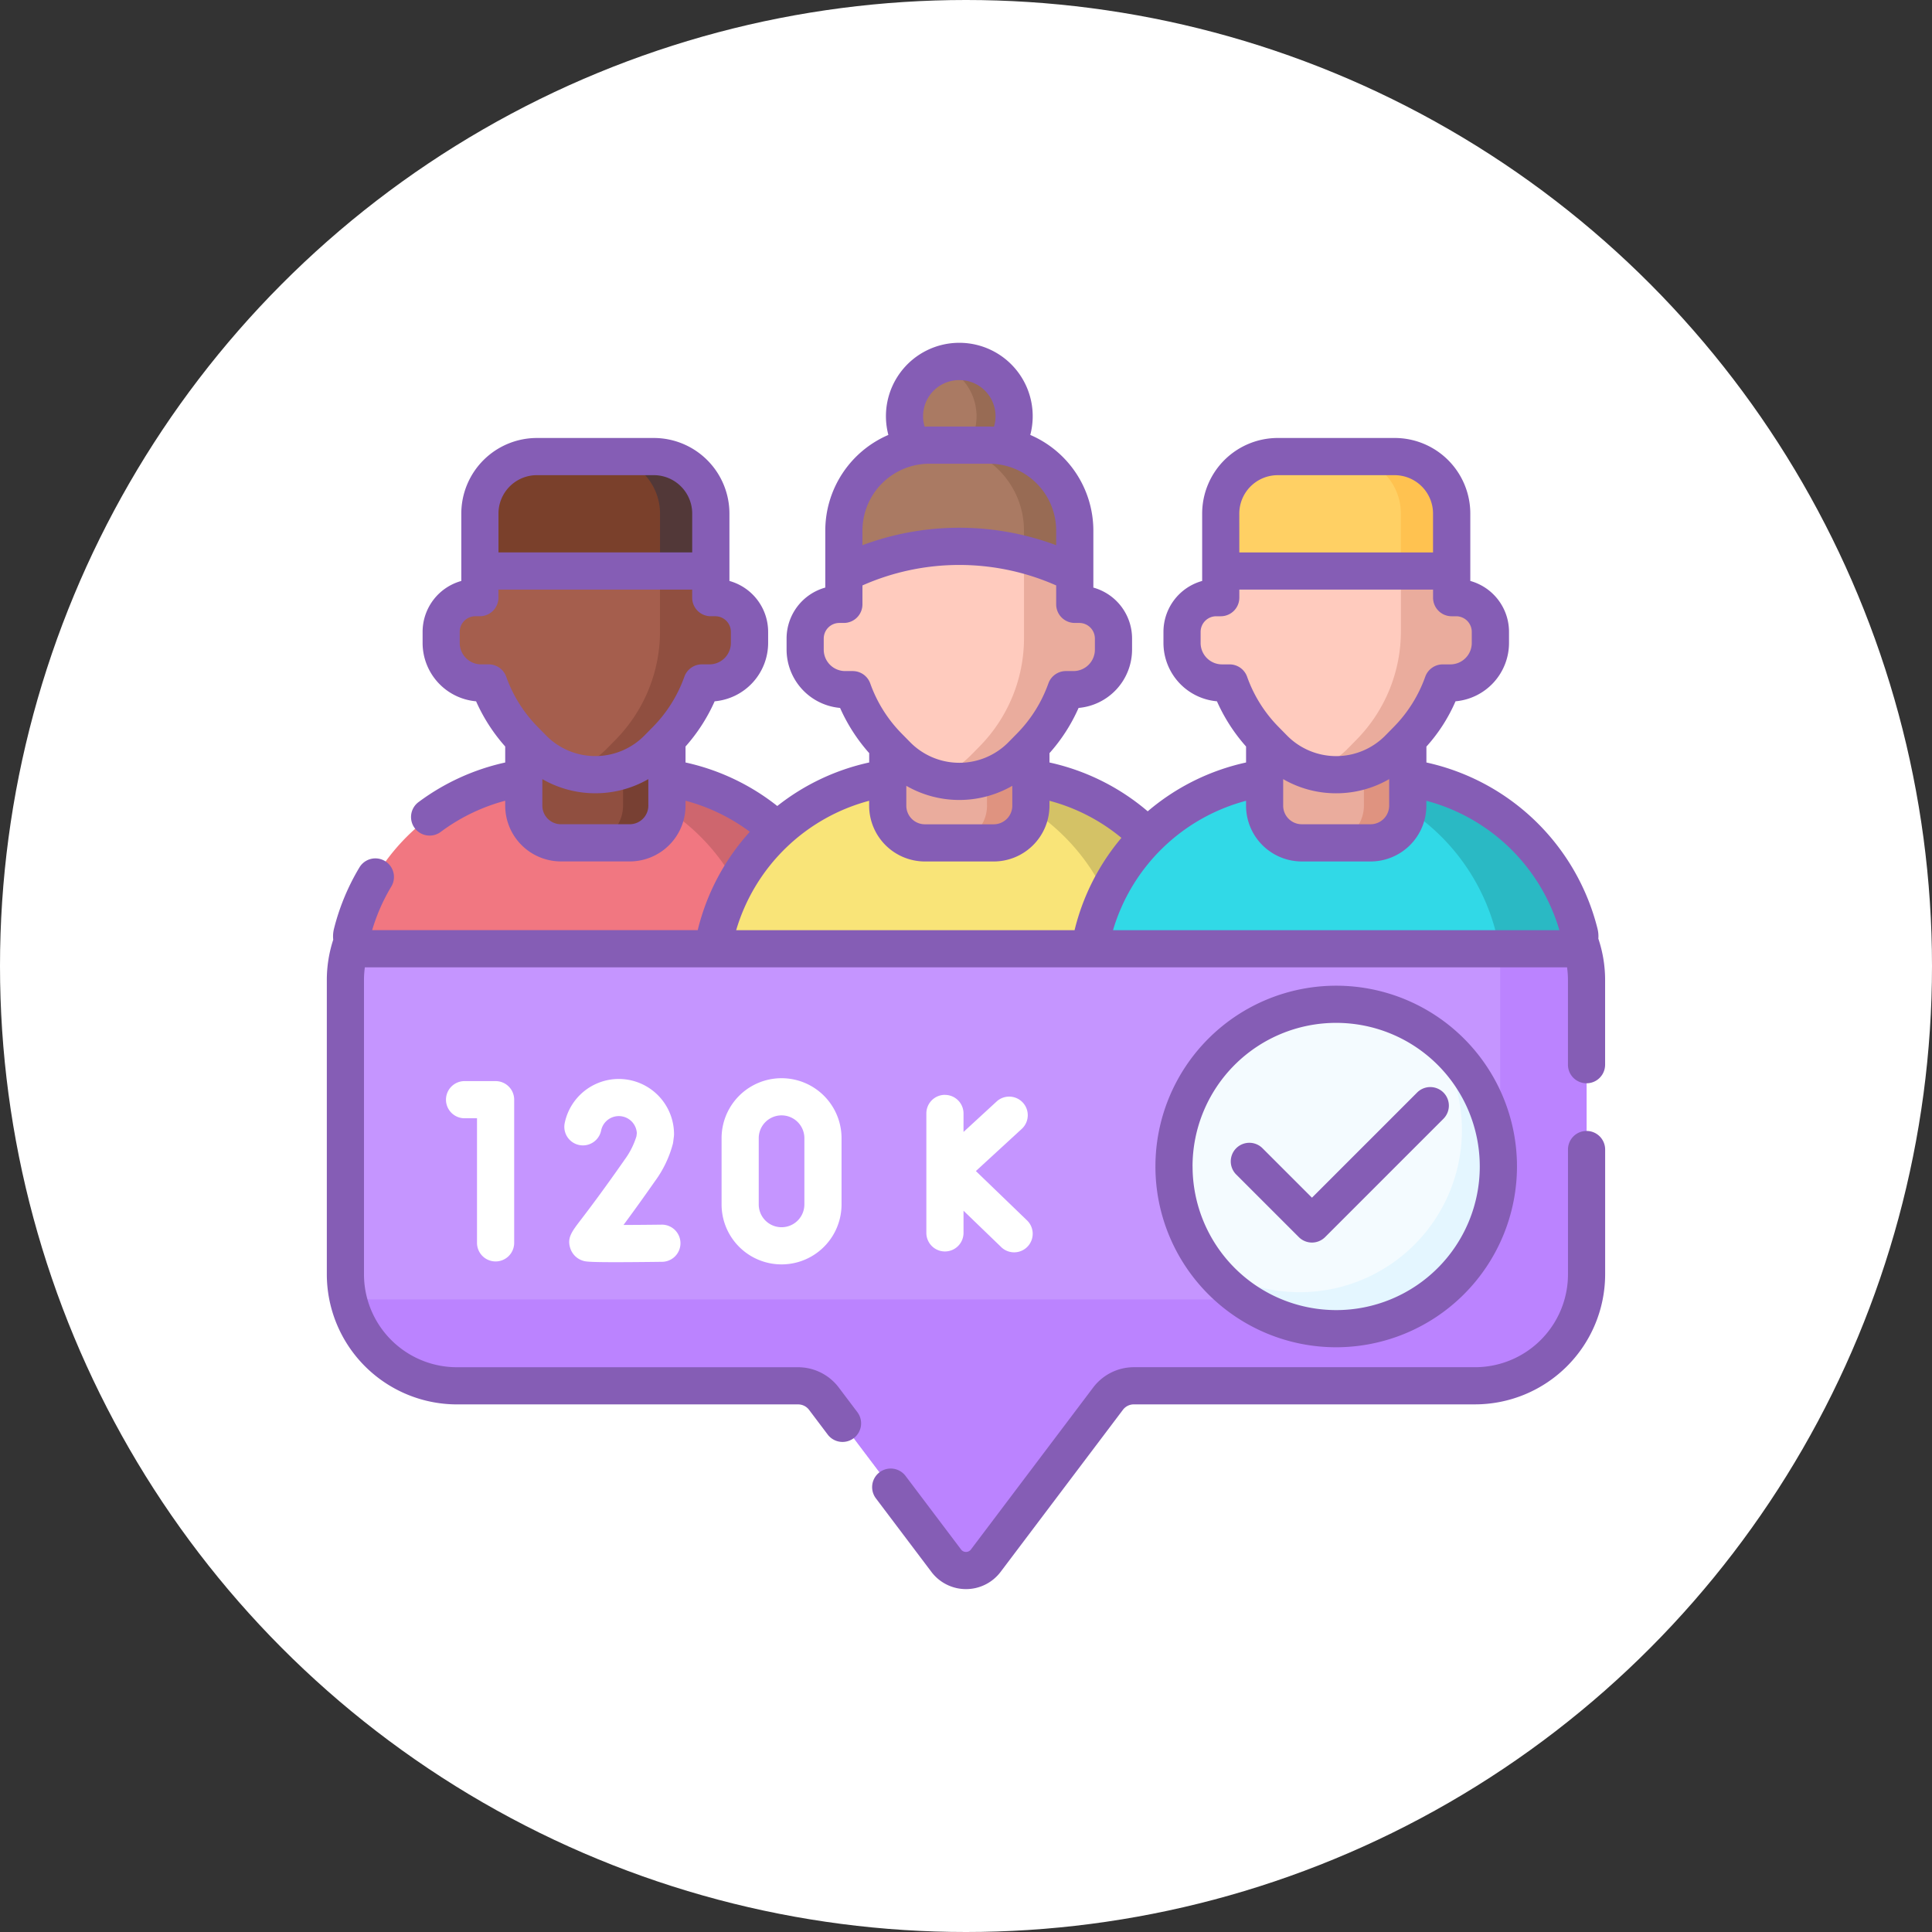<svg xmlns="http://www.w3.org/2000/svg" width="195.316" height="195.316" viewBox="0 0 195.316 195.316">
  <rect x="0" y="0" width="195.316" height="195.316" fill="#333333" stroke="none"/>
  <g id="Grupo_61516" data-name="Grupo 61516" transform="translate(-118.277 -3684.834)">
    <circle id="Elipse_4194" data-name="Elipse 4194" cx="97.658" cy="97.658" r="97.658" transform="translate(118.277 3684.834)" fill="#fff"/>
    <g id="Grupo_60446" data-name="Grupo 60446">
      <g id="Grupo_60445" data-name="Grupo 60445">
        <g id="Grupo_60414" data-name="Grupo 60414">
          <path id="Trazado_109726" data-name="Trazado 109726" d="M267.4,3772.64H164.471a11.271,11.271,0,0,0-11.271,11.271v29.748a11.271,11.271,0,0,0,11.271,11.272h34.5a3.254,3.254,0,0,1,2.6,1.3l12.365,16.384a2.505,2.505,0,0,0,4,0l12.364-16.384a3.256,3.256,0,0,1,2.6-1.3h34.5a11.272,11.272,0,0,0,11.271-11.272v-29.748A11.271,11.271,0,0,0,267.4,3772.64Z" fill="#c595ff"/>
        </g>
        <g id="Grupo_60415" data-name="Grupo 60415">
          <path id="Trazado_109727" data-name="Trazado 109727" d="M269.7,3772.876a11.366,11.366,0,0,1,.236,2.3v27.271a13.748,13.748,0,0,1-13.748,13.748H155.74a11.374,11.374,0,0,1-2.3-.236,11.276,11.276,0,0,0,11.035,8.967h34.5a3.254,3.254,0,0,1,2.6,1.3l12.365,16.384a2.5,2.5,0,0,0,4,0l12.365-16.384a3.256,3.256,0,0,1,2.6-1.3h34.5a11.272,11.272,0,0,0,11.272-11.272v-29.748a11.275,11.275,0,0,0-8.967-11.035Z" fill="#bb83ff"/>
        </g>
        <g id="Grupo_60416" data-name="Grupo 60416">
          <path id="Trazado_109728" data-name="Trazado 109728" d="M203.386,3780.744a21.041,21.041,0,0,0-20.734-17.482h-8.377a21.044,21.044,0,0,0-20.409,15.926,1.255,1.255,0,0,0,1.218,1.556Z" fill="#f17781"/>
        </g>
        <g id="Grupo_60417" data-name="Grupo 60417">
          <path id="Trazado_109729" data-name="Trazado 109729" d="M194.962,3780.744h8.425a21.042,21.042,0,0,0-20.735-17.482h-8.4a21.042,21.042,0,0,1,20.711,17.481Z" fill="#ce666e"/>
        </g>
        <g id="Grupo_60418" data-name="Grupo 60418">
          <path id="Trazado_109730" data-name="Trazado 109730" d="M240.182,3780.744a21.042,21.042,0,0,0-20.735-17.482H211.07a21.041,21.041,0,0,0-20.734,17.482Z" fill="#f9e478"/>
        </g>
        <g id="Grupo_60419" data-name="Grupo 60419">
          <path id="Trazado_109731" data-name="Trazado 109731" d="M231.757,3780.744h8.425a21.042,21.042,0,0,0-20.735-17.482h-8.4A21.041,21.041,0,0,1,231.757,3780.744Z" fill="#d4c266"/>
        </g>
        <g id="Grupo_60420" data-name="Grupo 60420">
          <path id="Trazado_109732" data-name="Trazado 109732" d="M276.739,3780.744a1.255,1.255,0,0,0,1.218-1.556,21.044,21.044,0,0,0-20.408-15.926h-8.378a21.042,21.042,0,0,0-20.734,17.482Z" fill="#31d9e7"/>
        </g>
        <g id="Grupo_60421" data-name="Grupo 60421">
          <path id="Trazado_109733" data-name="Trazado 109733" d="M181.913,3770.039h-6.9a3.787,3.787,0,0,1-3.786-3.786v-10.686H185.7v10.686A3.786,3.786,0,0,1,181.913,3770.039Z" fill="#904f40"/>
        </g>
        <g id="Grupo_60422" data-name="Grupo 60422">
          <path id="Trazado_109734" data-name="Trazado 109734" d="M218.709,3770.039h-6.9a3.787,3.787,0,0,1-3.786-3.786v-10.686h14.471v10.686A3.785,3.785,0,0,1,218.709,3770.039Z" fill="#eaac9d"/>
        </g>
        <g id="Grupo_60423" data-name="Grupo 60423">
          <circle id="Elipse_4195" data-name="Elipse 4195" cx="16.398" cy="16.398" r="16.398" transform="translate(236.962 3786.362)" fill="#f4fbff"/>
        </g>
        <g id="Grupo_60424" data-name="Grupo 60424">
          <path id="Trazado_109735" data-name="Trazado 109735" d="M262.961,3789.47a16.394,16.394,0,0,1-22.891,22.89,16.4,16.4,0,1,0,22.891-22.89Z" fill="#e4f6ff"/>
        </g>
        <g id="Grupo_60425" data-name="Grupo 60425">
          <path id="Trazado_109736" data-name="Trazado 109736" d="M269.858,3780.744h6.881a1.255,1.255,0,0,0,1.218-1.556,21.044,21.044,0,0,0-20.408-15.926h-8.4A21.04,21.04,0,0,1,269.858,3780.744Z" fill="#2ab9c4"/>
        </g>
        <g id="Grupo_60426" data-name="Grupo 60426">
          <path id="Trazado_109737" data-name="Trazado 109737" d="M256.81,3770.039h-6.9a3.787,3.787,0,0,1-3.786-3.786v-10.686H260.6v10.686A3.786,3.786,0,0,1,256.81,3770.039Z" fill="#eaac9d"/>
        </g>
        <g id="Grupo_60427" data-name="Grupo 60427">
          <path id="Trazado_109738" data-name="Trazado 109738" d="M181.264,3755.567v10.715a3.757,3.757,0,0,1-3.757,3.757h4.435a3.757,3.757,0,0,0,3.757-3.757v-10.715Z" fill="#784033"/>
        </g>
        <g id="Grupo_60428" data-name="Grupo 60428">
          <path id="Trazado_109739" data-name="Trazado 109739" d="M218.059,3755.567v10.715a3.757,3.757,0,0,1-3.757,3.757h4.436a3.757,3.757,0,0,0,3.757-3.757v-10.715Z" fill="#df9380"/>
        </g>
        <g id="Grupo_60429" data-name="Grupo 60429">
          <path id="Trazado_109740" data-name="Trazado 109740" d="M256.161,3755.567v10.715a3.758,3.758,0,0,1-3.758,3.757h4.436a3.757,3.757,0,0,0,3.757-3.757v-10.715Z" fill="#df9380"/>
        </g>
        <g id="Grupo_60436" data-name="Grupo 60436">
          <g id="Grupo_60430" data-name="Grupo 60430">
            <circle id="Elipse_4196" data-name="Elipse 4196" cx="5.541" cy="5.541" r="5.541" transform="translate(209.718 3721.379)" fill="#aa7a63"/>
          </g>
          <g id="Grupo_60431" data-name="Grupo 60431">
            <path id="Trazado_109741" data-name="Trazado 109741" d="M215.259,3721.379a5.512,5.512,0,0,0-1.9.342,5.533,5.533,0,0,1,0,10.4,5.538,5.538,0,1,0,1.9-10.738Z" fill="#986b54"/>
          </g>
          <g id="Grupo_60432" data-name="Grupo 60432">
            <path id="Trazado_109742" data-name="Trazado 109742" d="M222.461,3760.267l-.884.9a8.852,8.852,0,0,1-12.636,0l-.885-.9a15.613,15.613,0,0,1-4.469-10.934v-7.753H226.93v7.753A15.609,15.609,0,0,1,222.461,3760.267Z" fill="#ffcbbe"/>
          </g>
          <path id="Trazado_109743" data-name="Trazado 109743" d="M227.361,3745.924h-.431V3738.7H203.587v7.225h-.431a3.482,3.482,0,0,0-3.482,3.482v1.067a4.073,4.073,0,0,0,4.073,4.073h.737a15.617,15.617,0,0,0,3.572,5.721l.885.9a8.85,8.85,0,0,0,12.636,0l.884-.9a15.617,15.617,0,0,0,3.572-5.721h.737a4.073,4.073,0,0,0,4.073-4.073v-1.067a3.482,3.482,0,0,0-3.482-3.482Z" fill="#ffcbbe"/>
          <path id="Trazado_109744" data-name="Trazado 109744" d="M227.361,3745.924h-.431V3738.7H221.8v10.634a15.613,15.613,0,0,1-4.469,10.934l-.885.9a8.8,8.8,0,0,1-3.751,2.273,8.85,8.85,0,0,0,8.884-2.273l.884-.9a15.609,15.609,0,0,0,3.572-5.72h.737a4.073,4.073,0,0,0,4.073-4.073v-1.067a3.482,3.482,0,0,0-3.482-3.483Z" fill="#eaac9d"/>
          <g id="Grupo_60433" data-name="Grupo 60433">
            <path id="Trazado_109745" data-name="Trazado 109745" d="M215.259,3740.061a25.921,25.921,0,0,1,11.671,2.758v-4.346a8.641,8.641,0,0,0-8.641-8.641h-6.06a8.641,8.641,0,0,0-8.642,8.641v4.346A25.922,25.922,0,0,1,215.259,3740.061Z" fill="#aa7a63"/>
          </g>
          <g id="Grupo_60435" data-name="Grupo 60435">
            <g id="Grupo_60434" data-name="Grupo 60434">
              <path id="Trazado_109746" data-name="Trazado 109746" d="M218.289,3729.832h-5.134a8.641,8.641,0,0,1,8.642,8.641v2.419a25.868,25.868,0,0,1,5.133,1.927v-4.346a8.641,8.641,0,0,0-8.641-8.641Z" fill="#986b54"/>
            </g>
          </g>
        </g>
        <g id="Grupo_60440" data-name="Grupo 60440">
          <path id="Trazado_109747" data-name="Trazado 109747" d="M190.566,3745.254h-.431v-4.345H166.792v4.345h-.431a3.482,3.482,0,0,0-3.482,3.482v1.067a4.073,4.073,0,0,0,4.073,4.073h.737a15.6,15.6,0,0,0,3.571,5.72l.885.9a8.852,8.852,0,0,0,12.636,0l.885-.9a15.61,15.61,0,0,0,3.572-5.72h.736a4.073,4.073,0,0,0,4.073-4.073v-1.067a3.481,3.481,0,0,0-3.481-3.482Z" fill="#a55e4d"/>
          <g id="Grupo_60437" data-name="Grupo 60437">
            <path id="Trazado_109748" data-name="Trazado 109748" d="M190.135,3742.559v-5.807a5.762,5.762,0,0,0-5.761-5.761H172.553a5.761,5.761,0,0,0-5.761,5.761v5.807Z" fill="#8b5e5e"/>
          </g>
          <g id="Grupo_60438" data-name="Grupo 60438">
            <path id="Trazado_109749" data-name="Trazado 109749" d="M190.135,3742.559v-5.807a5.762,5.762,0,0,0-5.761-5.761H172.553a5.761,5.761,0,0,0-5.761,5.761v5.807Z" fill="#7a402b"/>
          </g>
          <g id="Grupo_60439" data-name="Grupo 60439">
            <path id="Trazado_109750" data-name="Trazado 109750" d="M184.374,3730.991h-5.133a5.761,5.761,0,0,1,5.761,5.761v5.807h5.133v-5.807A5.762,5.762,0,0,0,184.374,3730.991Z" fill="#523838"/>
          </g>
          <path id="Trazado_109751" data-name="Trazado 109751" d="M190.566,3745.254h-.431v-4.345H185v7.753a15.612,15.612,0,0,1-4.468,10.934l-.885.9a8.809,8.809,0,0,1-3.752,2.273,8.848,8.848,0,0,0,8.884-2.273l.885-.9a15.61,15.61,0,0,0,3.572-5.72h.737a4.074,4.074,0,0,0,4.073-4.073v-1.067a3.482,3.482,0,0,0-3.482-3.482Z" fill="#904f40"/>
        </g>
        <g id="Grupo_60444" data-name="Grupo 60444">
          <g id="Grupo_60441" data-name="Grupo 60441">
            <path id="Trazado_109752" data-name="Trazado 109752" d="M265.032,3742.559v-5.807a5.762,5.762,0,0,0-5.762-5.761H247.45a5.761,5.761,0,0,0-5.761,5.761v5.807Z" fill="#8b5e5e"/>
          </g>
          <path id="Trazado_109753" data-name="Trazado 109753" d="M265.462,3745.254h-.43v-4.345H241.689v4.345h-.431a3.482,3.482,0,0,0-3.482,3.482v1.067a4.073,4.073,0,0,0,4.073,4.073h.736a15.61,15.61,0,0,0,3.572,5.72l.885.9a8.852,8.852,0,0,0,12.636,0l.885-.9a15.611,15.611,0,0,0,3.572-5.72h.736a4.073,4.073,0,0,0,4.073-4.073v-1.067A3.482,3.482,0,0,0,265.462,3745.254Z" fill="#ffcbbe"/>
          <g id="Grupo_60442" data-name="Grupo 60442">
            <path id="Trazado_109754" data-name="Trazado 109754" d="M265.032,3742.559v-5.807a5.762,5.762,0,0,0-5.762-5.761H247.45a5.761,5.761,0,0,0-5.761,5.761v5.807Z" fill="#ffd064"/>
          </g>
          <path id="Trazado_109755" data-name="Trazado 109755" d="M265.462,3745.254h-.43v-4.345H259.9v7.753a15.608,15.608,0,0,1-4.469,10.934l-.884.9a8.809,8.809,0,0,1-3.752,2.273,8.849,8.849,0,0,0,8.884-2.273l.885-.9a15.611,15.611,0,0,0,3.572-5.72h.736a4.073,4.073,0,0,0,4.073-4.073v-1.067A3.482,3.482,0,0,0,265.462,3745.254Z" fill="#eaac9d"/>
          <g id="Grupo_60443" data-name="Grupo 60443">
            <path id="Trazado_109756" data-name="Trazado 109756" d="M259.27,3730.991h-5.132a5.761,5.761,0,0,1,5.761,5.761v5.807h5.133v-5.807a5.762,5.762,0,0,0-5.762-5.761Z" fill="#ffc250"/>
          </g>
        </g>
        <path id="Trazado_109757" data-name="Trazado 109757" d="M279.863,3779.717a3.161,3.161,0,0,0-.083-.984,22.88,22.88,0,0,0-17.3-16.815l0-1.606a16.8,16.8,0,0,0,2.944-4.58,5.929,5.929,0,0,0,5.407-5.9v-1.125a5.344,5.344,0,0,0-3.913-5.142v-6.815a7.648,7.648,0,0,0-7.639-7.639H247.45a7.649,7.649,0,0,0-7.64,7.639v6.815a5.342,5.342,0,0,0-3.913,5.142v1.125a5.929,5.929,0,0,0,5.407,5.9,17.667,17.667,0,0,0,2.944,4.57c0,.015,0,1.616,0,1.616a22.836,22.836,0,0,0-9.943,4.936,22.8,22.8,0,0,0-9.929-4.936v-.946a17.443,17.443,0,0,0,2.94-4.569,5.929,5.929,0,0,0,5.407-5.9v-1.124a5.344,5.344,0,0,0-3.913-5.143v-5.764a10.536,10.536,0,0,0-6.377-9.669,7.419,7.419,0,1,0-14.346,0,10.535,10.535,0,0,0-6.377,9.668v5.764a5.345,5.345,0,0,0-3.913,5.143v1.124a5.929,5.929,0,0,0,5.408,5.9,17.652,17.652,0,0,0,2.943,4.569c0,.016,0,.946,0,.946a22.817,22.817,0,0,0-9.291,4.4,22.788,22.788,0,0,0-9.276-4.4s0-1.6,0-1.615a17.679,17.679,0,0,0,2.944-4.569,5.929,5.929,0,0,0,5.407-5.9v-1.125a5.344,5.344,0,0,0-3.913-5.142v-6.814a7.648,7.648,0,0,0-7.64-7.64H172.553a7.648,7.648,0,0,0-7.64,7.64v6.814a5.344,5.344,0,0,0-3.913,5.142v1.125a5.929,5.929,0,0,0,5.407,5.9,17.679,17.679,0,0,0,2.944,4.569c0,.016,0,1.617,0,1.617a22.918,22.918,0,0,0-8.732,3.98,1.879,1.879,0,1,0,2.242,3.015,19.146,19.146,0,0,1,6.49-3.13v.5a5.642,5.642,0,0,0,5.636,5.636h6.957a5.642,5.642,0,0,0,5.636-5.636v-.5a19.063,19.063,0,0,1,6.5,3.14,22.86,22.86,0,0,0-5.267,9.943H155.9a19.093,19.093,0,0,1,1.957-4.443,1.879,1.879,0,0,0-3.218-1.939,22.823,22.823,0,0,0-2.6,6.25,3.149,3.149,0,0,0-.074,1.1,13.145,13.145,0,0,0-.648,4.079v29.748a13.165,13.165,0,0,0,13.15,13.15h34.5a1.385,1.385,0,0,1,1.1.548l1.874,2.484a1.879,1.879,0,1,0,3-2.263l-1.874-2.484a5.16,5.16,0,0,0-4.1-2.042h-34.5a9.4,9.4,0,0,1-9.393-9.393v-29.748a9.524,9.524,0,0,1,.089-1.289H276.7a9.529,9.529,0,0,1,.089,1.289v8.556a1.878,1.878,0,0,0,3.757,0v-8.556a13.115,13.115,0,0,0-.687-4.194ZM168.67,3736.752a3.887,3.887,0,0,1,3.883-3.882h11.821a3.886,3.886,0,0,1,3.882,3.882v3.929H168.67Zm15.151,29.529a1.881,1.881,0,0,1-1.879,1.879h-6.958a1.881,1.881,0,0,1-1.878-1.879V3763.6a10.748,10.748,0,0,0,10.714,0v2.683Zm.5-8-.884.9a6.974,6.974,0,0,1-9.955,0l-.885-.9a13.83,13.83,0,0,1-3.142-5.032,1.879,1.879,0,0,0-1.771-1.251h-.768a2.166,2.166,0,0,1-2.163-2.163v-1.125a1.579,1.579,0,0,1,1.577-1.577h.457a1.879,1.879,0,0,0,1.879-1.878v-.816h19.586v.816a1.878,1.878,0,0,0,1.878,1.878h.458a1.579,1.579,0,0,1,1.577,1.577v1.125a2.166,2.166,0,0,1-2.163,2.163h-.768a1.879,1.879,0,0,0-1.771,1.251,13.829,13.829,0,0,1-3.142,5.033ZM248,3763.6a10.651,10.651,0,0,0,5.357,1.431h0a10.658,10.658,0,0,0,5.358-1.431v2.683a1.881,1.881,0,0,1-1.879,1.879h-6.958a1.881,1.881,0,0,1-1.878-1.879Zm-4.436-26.846a3.887,3.887,0,0,1,3.883-3.882h11.821a3.886,3.886,0,0,1,3.882,3.882v3.929H243.567ZM242.585,3752h-.767a2.166,2.166,0,0,1-2.164-2.163v-1.125a1.579,1.579,0,0,1,1.577-1.577h.458a1.878,1.878,0,0,0,1.878-1.878v-.816h19.586v.816a1.879,1.879,0,0,0,1.879,1.878h.457a1.579,1.579,0,0,1,1.577,1.577v1.125A2.166,2.166,0,0,1,264.9,3752h-.767a1.879,1.879,0,0,0-1.771,1.251,13.842,13.842,0,0,1-3.142,5.033l-.885.9a6.973,6.973,0,0,1-9.954,0l-.885-.9a13.817,13.817,0,0,1-3.142-5.032A1.878,1.878,0,0,0,242.585,3752Zm-27.326-28.74a3.649,3.649,0,0,1,3.505,4.708c-.158-.007-.316-.012-.476-.012h-6.059c-.16,0-.318.005-.476.012a3.649,3.649,0,0,1,3.506-4.708Zm-9.793,15.216a6.77,6.77,0,0,1,6.763-6.762h6.059a6.77,6.77,0,0,1,6.763,6.762v1.475a28.052,28.052,0,0,0-19.586,0v-1.475Zm-.982,14.2h-.768a2.166,2.166,0,0,1-2.163-2.163v-1.125a1.578,1.578,0,0,1,1.577-1.577h.457a1.879,1.879,0,0,0,1.879-1.879v-1.914a24.2,24.2,0,0,1,19.586,0v1.914a1.878,1.878,0,0,0,1.878,1.879h.458a1.579,1.579,0,0,1,1.577,1.577v1.124a2.167,2.167,0,0,1-2.164,2.164h-.767a1.879,1.879,0,0,0-1.771,1.251,13.83,13.83,0,0,1-3.142,5.032l-.885.9a6.974,6.974,0,0,1-9.954,0l-.885-.9a13.83,13.83,0,0,1-3.142-5.032,1.879,1.879,0,0,0-1.771-1.251Zm16.132,11.6v2.012a1.881,1.881,0,0,1-1.878,1.879H211.78a1.881,1.881,0,0,1-1.879-1.879v-2.012a10.745,10.745,0,0,0,10.715,0Zm-14.472,1.513v.5a5.642,5.642,0,0,0,5.636,5.636h6.958a5.642,5.642,0,0,0,5.635-5.636v-.5a19.037,19.037,0,0,1,7.274,3.748,22.836,22.836,0,0,0-4.736,9.334H192.7a19.143,19.143,0,0,1,13.448-13.083Zm24.653,13.083a19.143,19.143,0,0,1,13.449-13.083v.5a5.642,5.642,0,0,0,5.635,5.635h6.958a5.642,5.642,0,0,0,5.636-5.635v-.5a19.121,19.121,0,0,1,13.448,13.083Z" fill="#855db5"/>
        <path id="Trazado_109758" data-name="Trazado 109758" d="M278.671,3799.167a1.878,1.878,0,0,0-1.878,1.879v12.613a9.4,9.4,0,0,1-9.393,9.393H232.9a5.163,5.163,0,0,0-4.1,2.042l-12.365,16.384a.625.625,0,0,1-1,0l-5.61-7.434a1.879,1.879,0,0,0-3,2.264l5.61,7.433a4.383,4.383,0,0,0,7,0l12.365-16.384a1.385,1.385,0,0,1,1.1-.548h34.5a13.165,13.165,0,0,0,13.15-13.15v-12.613a1.879,1.879,0,0,0-1.879-1.879Z" fill="#855db5"/>
        <path id="Trazado_109759" data-name="Trazado 109759" d="M271.637,3802.759a18.276,18.276,0,1,0-18.277,18.277A18.3,18.3,0,0,0,271.637,3802.759Zm-32.8,0a14.519,14.519,0,1,1,14.519,14.52A14.535,14.535,0,0,1,238.841,3802.759Z" fill="#855db5"/>
        <path id="Trazado_109760" data-name="Trazado 109760" d="M264.2,3795.281a1.88,1.88,0,0,0-2.657,0l-10.634,10.634-5.02-5.02a1.879,1.879,0,0,0-2.657,2.657l6.349,6.348a1.879,1.879,0,0,0,2.657,0l11.962-11.962a1.878,1.878,0,0,0,0-2.657Z" fill="#855db5"/>
        <path id="Trazado_109761" data-name="Trazado 109761" d="M213.806,3795.517a1.878,1.878,0,0,0-1.879,1.878v12.12a1.879,1.879,0,0,0,3.757,0v-2.282l3.767,3.634a1.878,1.878,0,1,0,2.608-2.7l-5.126-4.945,4.663-4.286a1.879,1.879,0,0,0-2.542-2.767l-3.37,3.1V3797.4a1.878,1.878,0,0,0-1.878-1.878Z" fill="#fff"/>
        <path id="Trazado_109762" data-name="Trazado 109762" d="M168.38,3812.36a1.878,1.878,0,0,0,1.878-1.878v-14.475a1.879,1.879,0,0,0-1.878-1.879h-3.094a1.879,1.879,0,1,0,0,3.757H166.5v12.6A1.879,1.879,0,0,0,168.38,3812.36Z" fill="#fff"/>
        <path id="Trazado_109763" data-name="Trazado 109763" d="M181.39,3802.124c-2.289,3.272-3.656,5.061-4.39,6.021-.929,1.217-1.4,1.827-1.079,2.854a1.943,1.943,0,0,0,1.262,1.28c.254.084.469.156,3.273.156,1.112,0,2.631-.011,4.721-.037a1.879,1.879,0,1,0-.047-3.757c-1.284.016-2.64.027-3.821.031.778-1.048,1.813-2.471,3.159-4.394a11.237,11.237,0,0,0,1.83-3.8,1.706,1.706,0,0,0,.034-.187l.071-.56a1.894,1.894,0,0,0,.015-.238,5.583,5.583,0,0,0-11.06-1.08,1.879,1.879,0,0,0,3.687.725,1.825,1.825,0,0,1,3.613.256l-.04.317a7.934,7.934,0,0,1-1.228,2.408Z" fill="#fff"/>
        <path id="Trazado_109764" data-name="Trazado 109764" d="M191.225,3799.9v6.694a6.064,6.064,0,1,0,12.128,0V3799.9a6.064,6.064,0,0,0-12.128,0Zm8.371,0v6.694a2.307,2.307,0,0,1-4.614,0V3799.9a2.307,2.307,0,0,1,4.614,0Z" fill="#fff"/>
      </g>
    </g>
  </g>
</svg>
